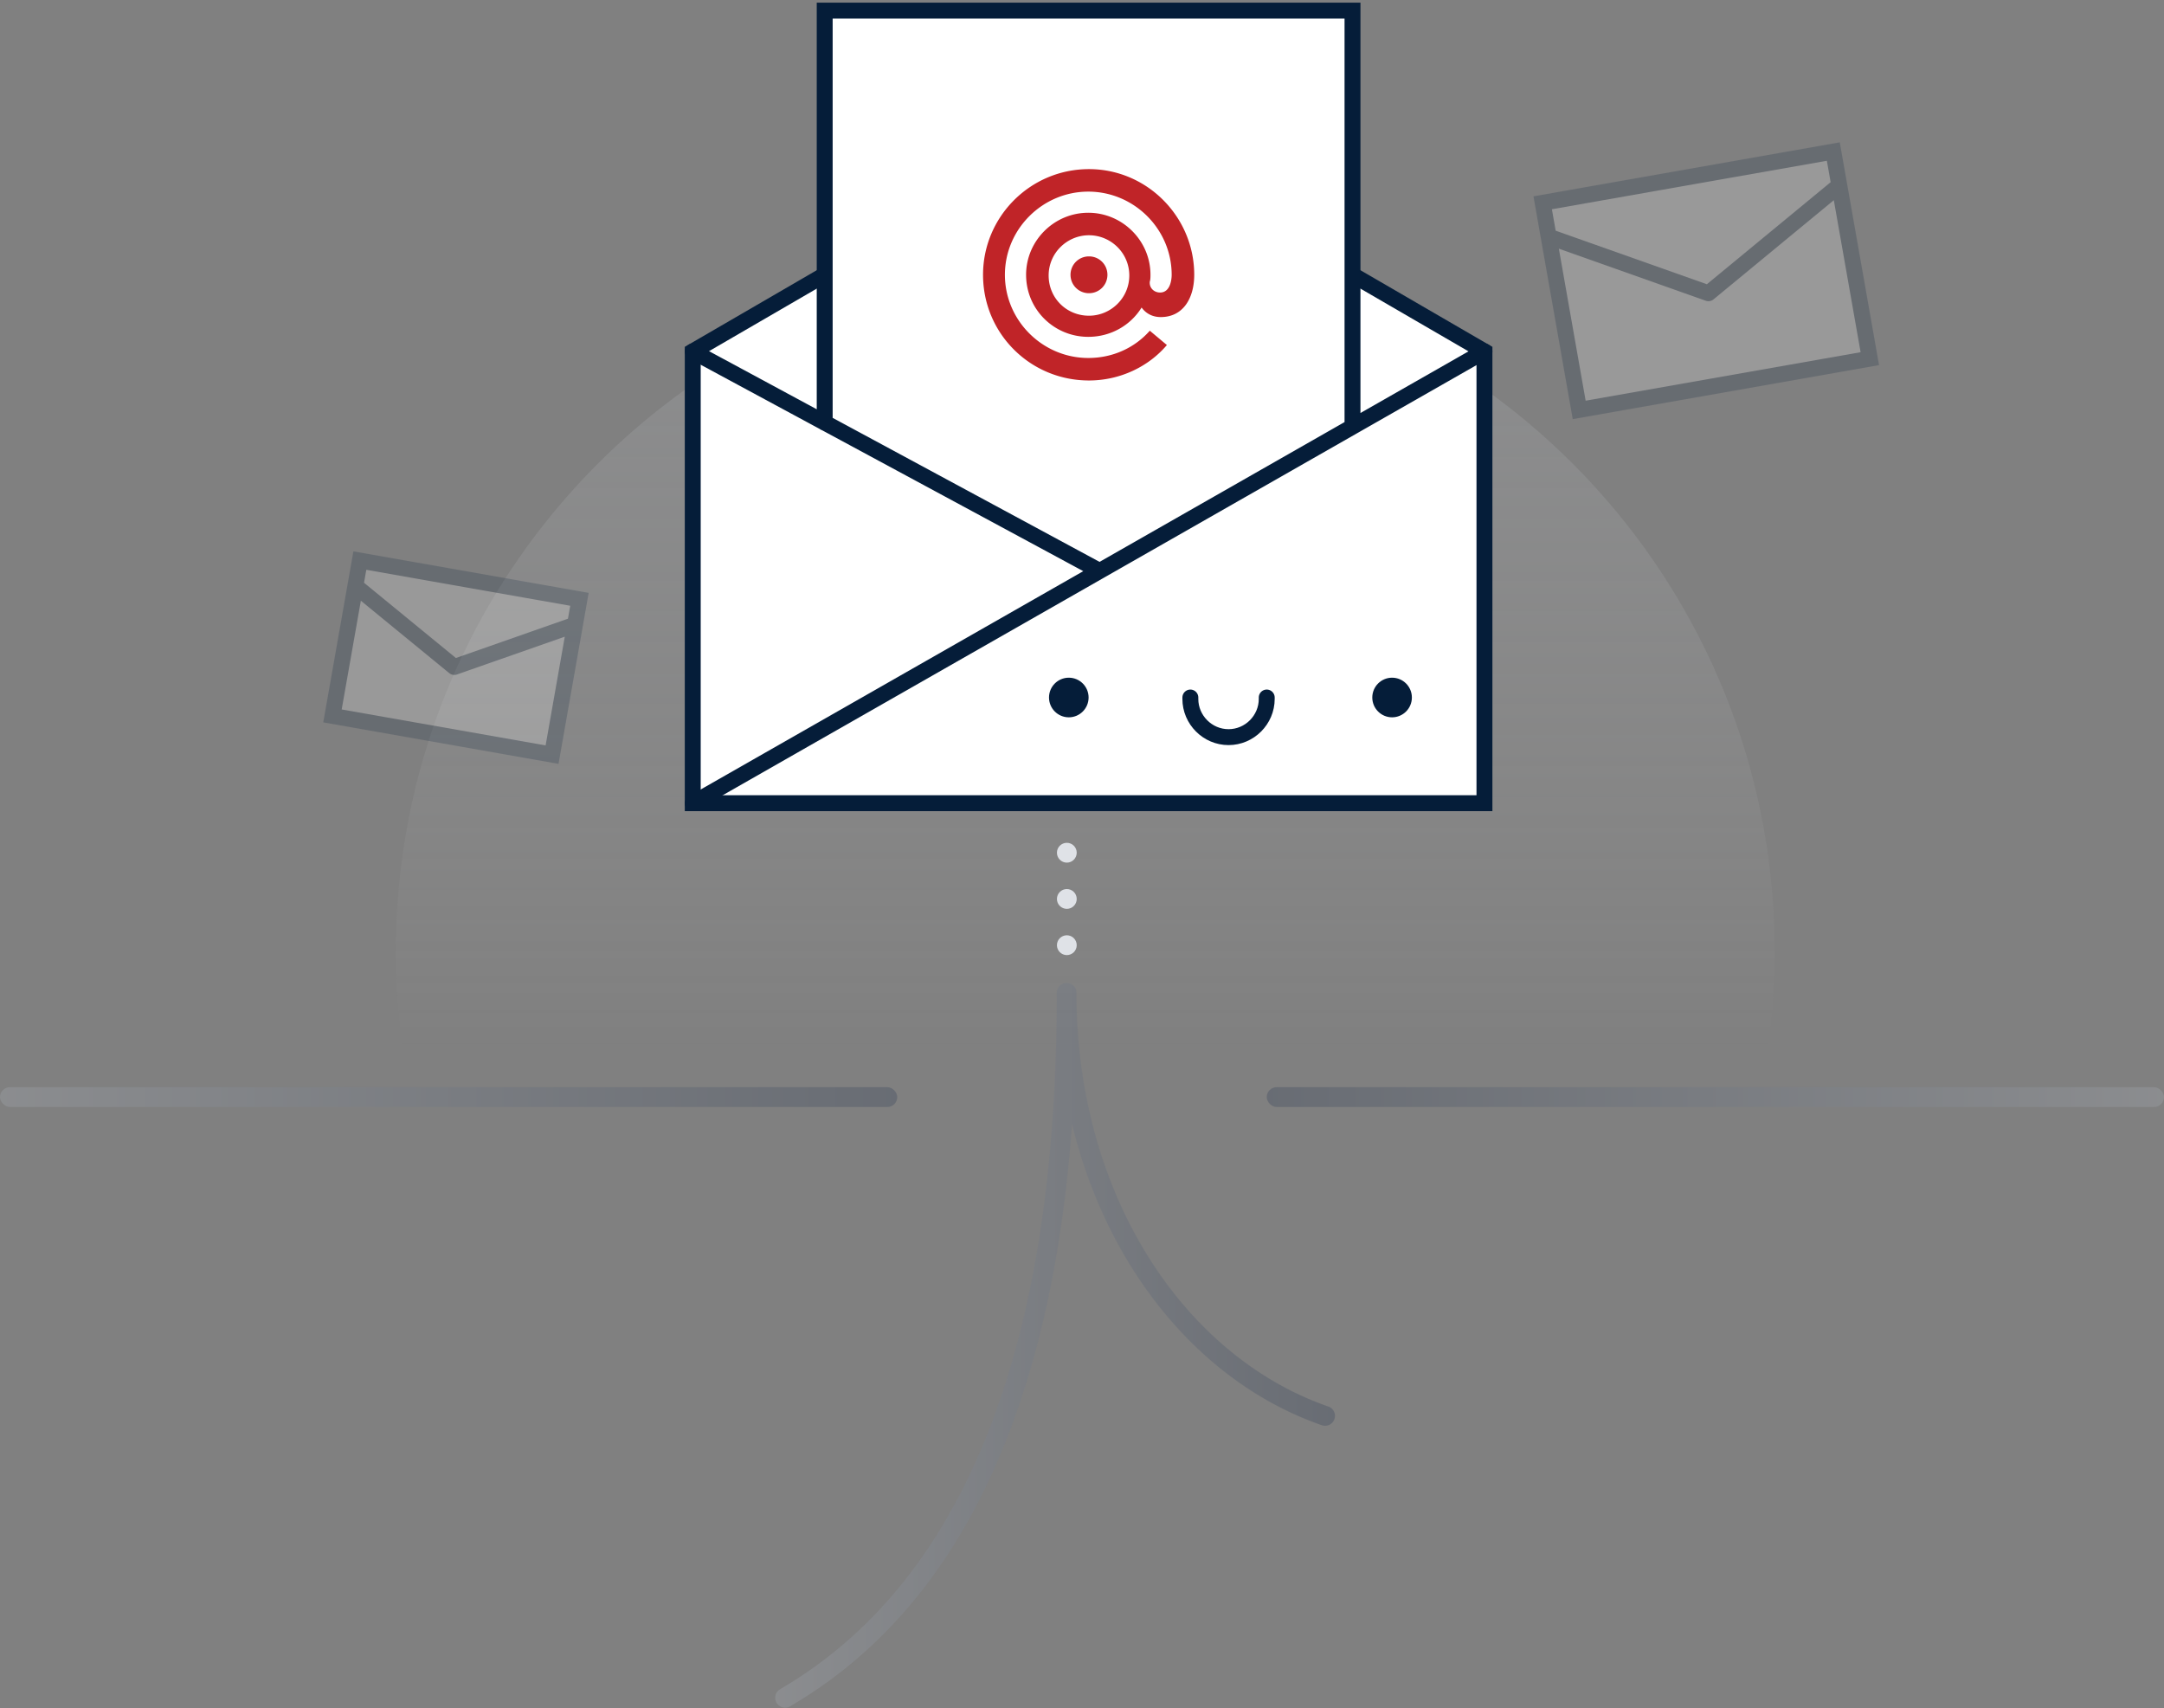 <svg xmlns="http://www.w3.org/2000/svg" width="408" height="322" viewBox="0 0 408 322">
    <rect x="0" y="0" width="408" height="322" fill="#808080" stroke="none"/>
    <defs>
        <linearGradient id="a" x1="50%" x2="50%" y1="0%" y2="100%">
            <stop offset="0%" stop-color="#BBBFC6" stop-opacity=".2"/>
            <stop offset="100%" stop-color="#EEE" stop-opacity="0"/>
        </linearGradient>
        <linearGradient id="b" x1="0%" y1="50%" y2="50%">
            <stop offset="0%" stop-color="#BAC2CF"/>
            <stop offset="100%" stop-color="#0A1F44"/>
        </linearGradient>
        <linearGradient id="c" x1="0%" y1="0%" y2="0%">
            <stop offset="0%" stop-color="#0A1F44"/>
            <stop offset="100%" stop-color="#BAC2CF"/>
        </linearGradient>
        <linearGradient id="d" x1="0%" y1="0%" y2="0%">
            <stop offset="0%" stop-color="#BAC2CF"/>
            <stop offset="100%" stop-color="#0A1F44"/>
        </linearGradient>
    </defs>
    <g fill="none" fill-rule="evenodd" transform="translate(0 2)">
        <path fill="url(#a)" d="M76.054 196.732a131.295 131.295 0 0 1-1.42-19.3c0-71.862 58.198-130.117 129.988-130.117 71.79 0 129.988 58.255 129.988 130.117 0 6.558-.485 13.002-1.42 19.3H76.054z"/>
        <path fill="url(#b)" fill-rule="nonzero" d="M199.232 318.063c0-27.953-2.981-52.818-9.861-74.134-8.362-25.907-22.158-45.312-42.287-57.067a1.869 1.869 0 0 1-.671-2.555 1.865 1.865 0 0 1 2.552-.672c21 12.264 35.332 32.425 43.957 59.146 4.91 15.214 7.866 32.138 9.198 50.632 6.72-27.75 24.566-48.982 47.141-56.804a1.868 1.868 0 0 1 1.22 3.53c-27.332 9.47-47.518 39.987-47.518 77.924a1.867 1.867 0 1 1-3.731 0z" opacity=".2" transform="matrix(1 0 0 -1 0 503.311)"/>
        <ellipse cx="201.139" cy="176.187" fill="#DFE2E7" rx="1.866" ry="1.868"/>
        <ellipse cx="201.139" cy="167.471" fill="#DFE2E7" rx="1.866" ry="1.868"/>
        <ellipse cx="201.139" cy="158.755" fill="#DFE2E7" rx="1.866" ry="1.868"/>
        <path fill="#FFF" stroke="#051D39" stroke-linecap="round" stroke-width="3" d="M255 49.805l24.878 14.444v85.167H130.61V64.25l24.878-14.444"/>
        <g transform="matrix(-1 0 0 1 266.195 125.759)">
            <path stroke="#051D39" stroke-linecap="round" stroke-width="3" d="M27.366 3.735V4c0 3.955 3.249 7.207 7.2 7.207s7.2-3.252 7.2-7.207v-.264"/>
            <ellipse cx="3.732" cy="3.735" fill="#051D39" fill-rule="nonzero" rx="3.732" ry="3.735"/>
            <ellipse cx="64.683" cy="3.735" fill="#051D39" fill-rule="nonzero" rx="3.732" ry="3.735"/>
        </g>
        <path fill="#FFF" d="M255 0v78.195l-47.766 27.393-51.746-27.892V0z"/>
        <path stroke="#051D39" stroke-linecap="round" stroke-width="3" d="M255 78.195V0h-99.512v77.696M279.878 64.249L130.61 149.416M130.61 64.249l76.624 41.339"/>
        <path fill="#C02428" fill-rule="nonzero" d="M205.314 42.35c-4.123 0-7.602 3.342-7.602 7.584 0 4.241 3.35 7.583 7.602 7.583 4.124 0 7.603-3.342 7.603-7.583 0-4.242-3.48-7.583-7.603-7.583zm-11.855 7.455c0-6.426 5.284-11.696 11.726-11.696 6.443 0 11.726 5.27 11.726 11.696 0 .386 0 .9-.128 1.286-.13 1.157.773 2.056 1.932 2.056 1.933 0 2.191-2.442 2.191-3.342 0-8.611-7.087-15.68-15.72-15.68-8.634 0-15.721 7.069-15.721 15.68 0 8.612 7.087 15.681 15.72 15.681 4.64 0 8.763-1.928 11.598-5.141l3.221 2.7c-3.48 4.112-8.891 6.683-14.69 6.683-11.081 0-19.973-8.869-19.973-19.923 0-10.925 8.892-19.922 19.973-19.922 10.953 0 19.844 8.997 19.844 19.922 0 4.37-2.061 7.97-6.314 7.97-1.804 0-2.963-.9-3.608-1.8-2.061 3.342-5.798 5.527-10.05 5.527-6.443 0-11.727-5.142-11.727-11.697zm11.855-3.47a3.46 3.46 0 0 1 3.48 3.47 3.46 3.46 0 0 1-3.48 3.47 3.46 3.46 0 0 1-3.479-3.47 3.46 3.46 0 0 1 3.48-3.47z"/>
        <g opacity=".2">
            <path fill="#FFF" d="M68.047 103.716l41.202 7.265-5.189 29.429-41.202-7.265z"/>
            <path stroke="#051D39" stroke-linecap="round" stroke-width="3" d="M67.004 108.464l18.65 15.277M67.848 103.68l-5.164 29.284 41.402 7.3 5.163-29.283zM108.406 115.764l-22.751 7.977"/>
        </g>
        <g opacity=".2">
            <path fill="#FFF" d="M291.12 36.187l54.532-9.616 6.92 39.239-54.534 9.615z"/>
            <path stroke="#051D39" stroke-linecap="round" stroke-width="3" d="M291.98 42.61l30.132 10.673M290.856 36.233l6.885 39.044 54.795-9.662-6.884-39.044zM346.776 32.948l-24.664 20.335"/>
        </g>
        <g fill-rule="nonzero" opacity=".2" transform="translate(0 202.957)">
            <rect width="169.171" height="3.735" x="238.829" fill="url(#c)" rx="1.868"/>
            <rect width="169.171" height="3.735" fill="url(#d)" rx="1.868"/>
        </g>
    </g>
</svg>
